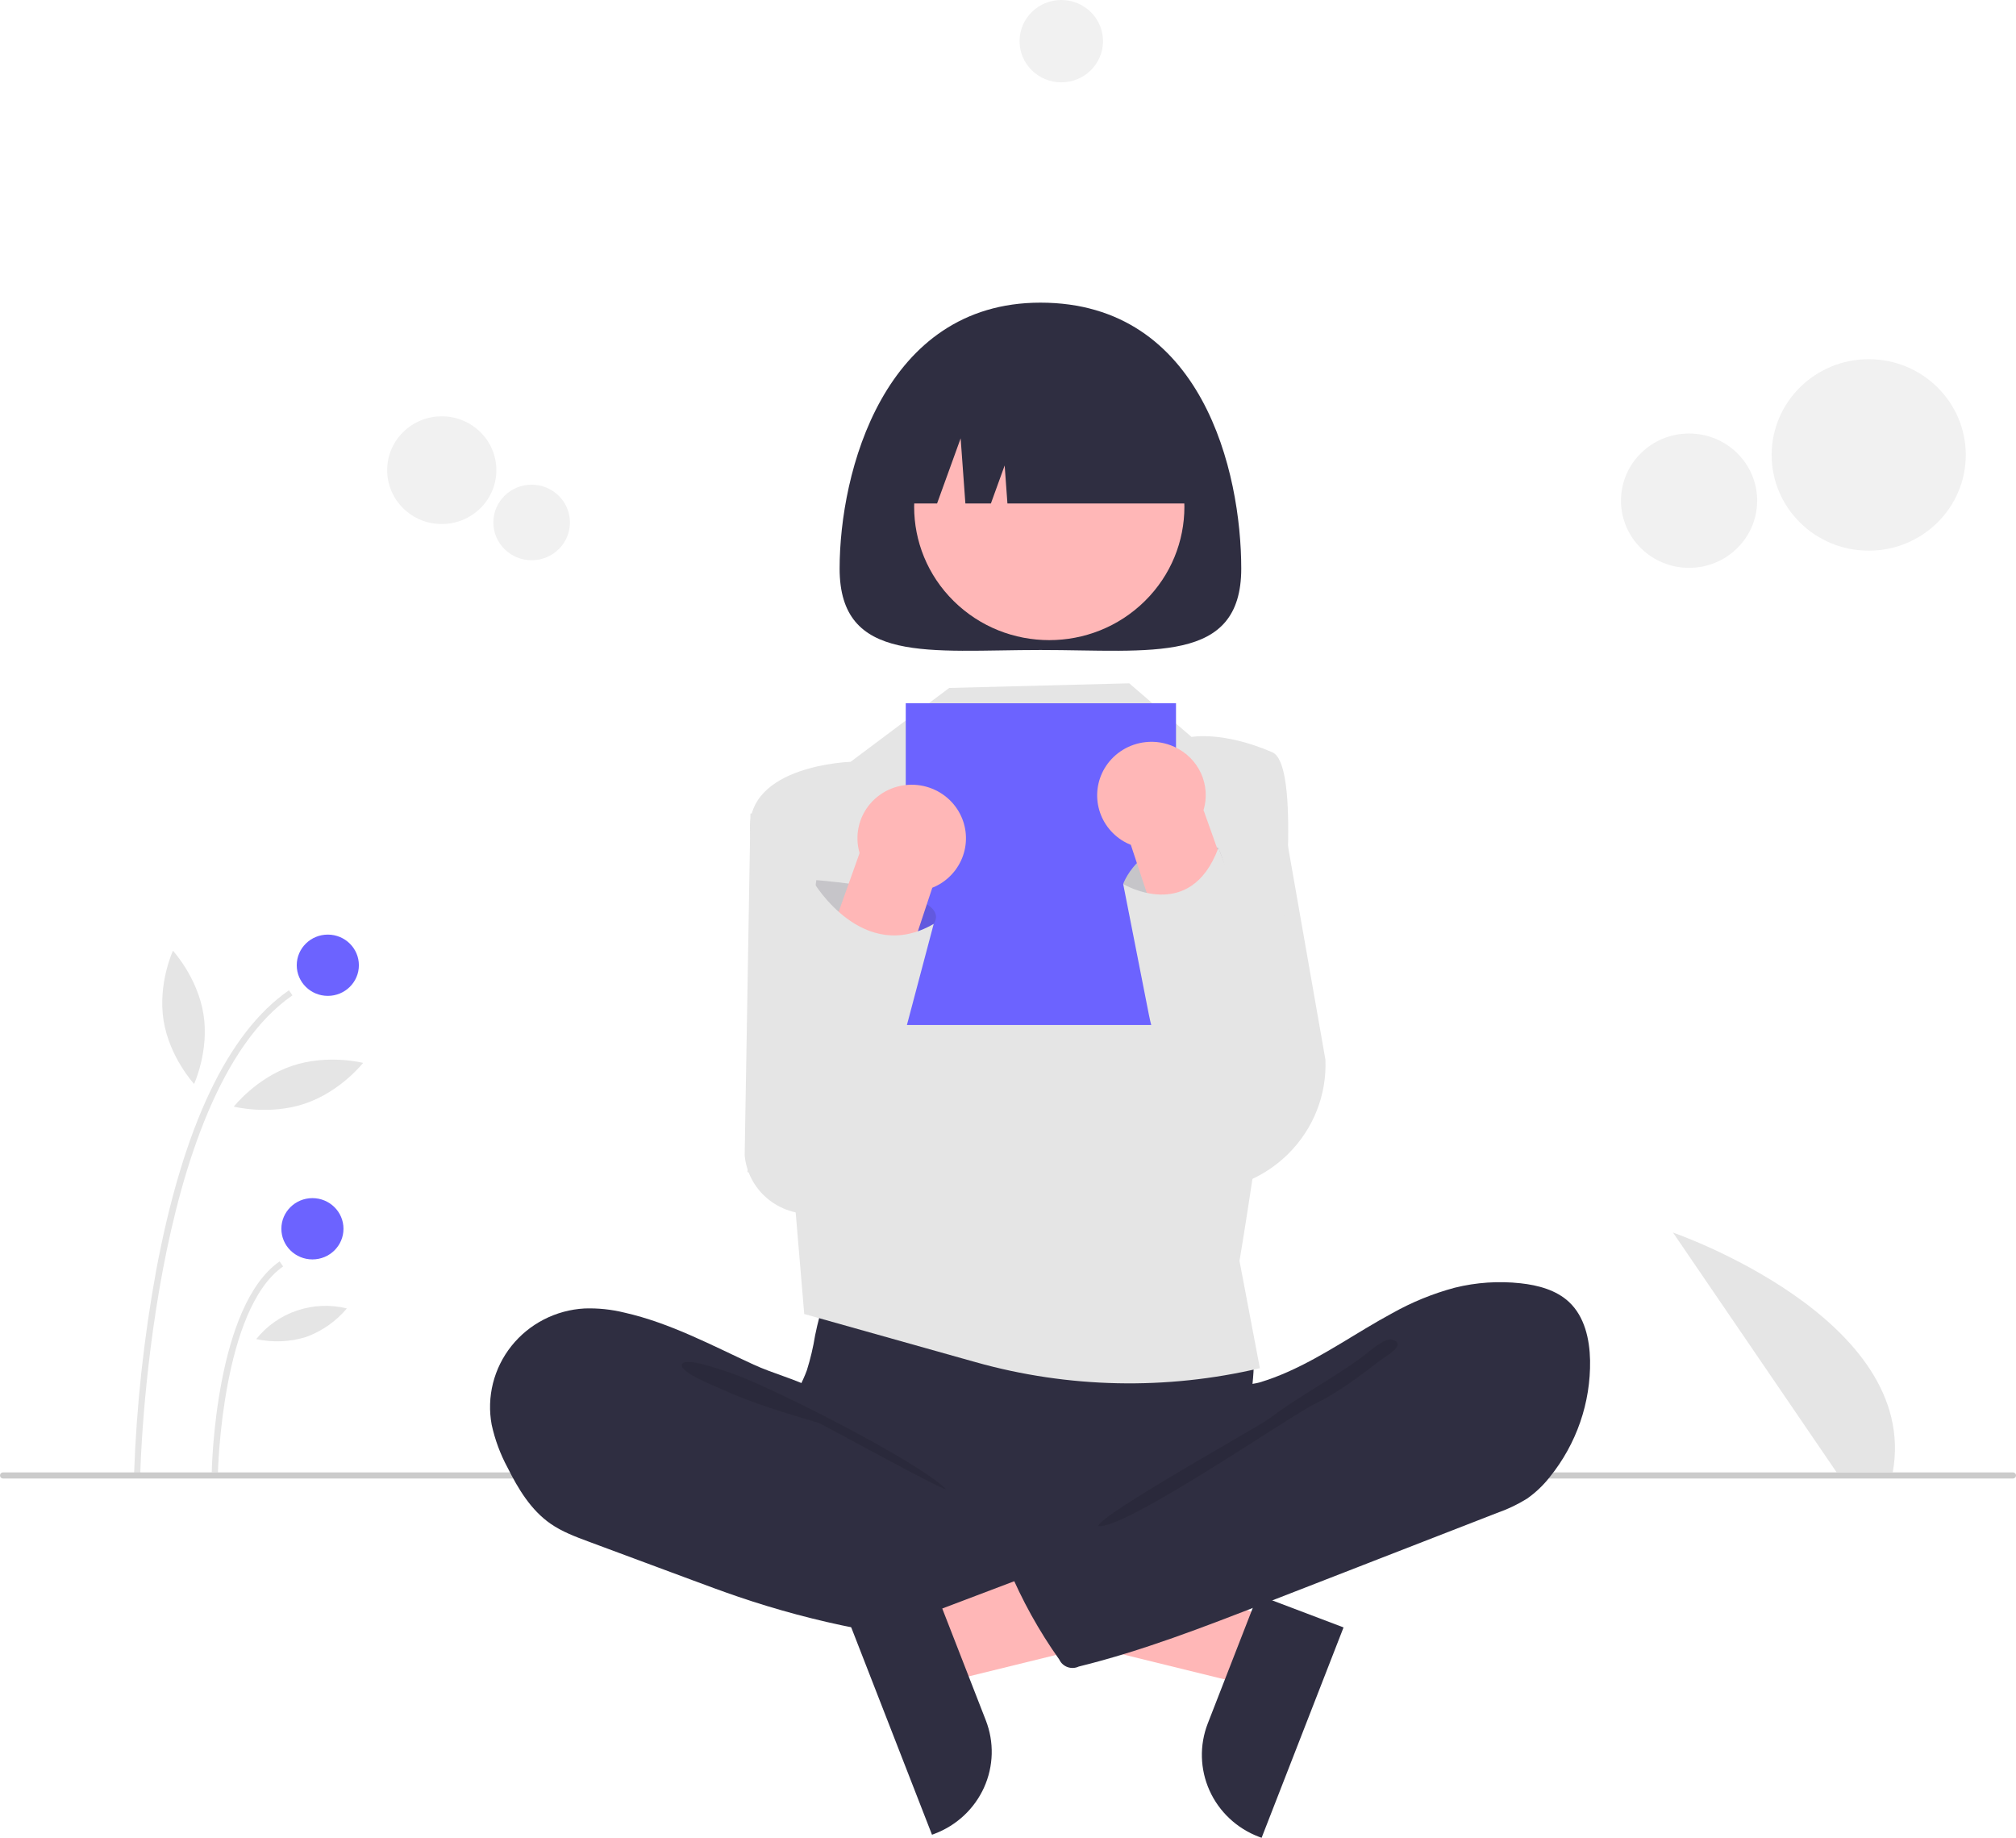 <svg width="113" height="103" viewBox="0 0 113 103" fill="none" xmlns="http://www.w3.org/2000/svg">
<g clip-path="url(#clip0_1112_373)">
<path d="M102.948 82.519L93.775 69.08C93.775 69.08 107.667 73.864 106.091 82.519H102.948Z" fill="#E5E5E5"/>
<path d="M7.863 82.609L7.515 82.602C7.65 78.783 8.063 74.978 8.751 71.218C10.257 63.167 12.761 57.879 16.194 55.502L16.393 55.783C8.375 61.336 7.867 82.396 7.863 82.609Z" fill="#E5E5E5"/>
<path d="M12.216 82.526L11.868 82.52C11.876 82.139 12.093 73.175 15.671 70.697L15.871 70.978C12.438 73.356 12.218 82.435 12.216 82.526Z" fill="#E5E5E5"/>
<path d="M18.375 55.814C19.336 55.814 20.116 55.045 20.116 54.097C20.116 53.148 19.336 52.38 18.375 52.38C17.413 52.38 16.633 53.148 16.633 54.097C16.633 55.045 17.413 55.814 18.375 55.814Z" fill="#6C63FF"/>
<path d="M17.512 70.584C18.474 70.584 19.253 69.815 19.253 68.866C19.253 67.918 18.474 67.149 17.512 67.149C16.551 67.149 15.771 67.918 15.771 68.866C15.771 69.815 16.551 70.584 17.512 70.584Z" fill="#6C63FF"/>
<path d="M11.405 56.844C11.732 58.905 10.879 60.749 10.879 60.749C10.879 60.749 9.496 59.251 9.168 57.189C8.841 55.128 9.694 53.284 9.694 53.284C9.694 53.284 11.077 54.782 11.405 56.844Z" fill="#E5E5E5"/>
<path d="M17.096 61.851C15.095 62.528 13.105 62.02 13.105 62.02C13.105 62.02 14.361 60.416 16.362 59.739C18.363 59.062 20.352 59.569 20.352 59.569C20.352 59.569 19.097 61.174 17.096 61.851Z" fill="#E5E5E5"/>
<path d="M17.16 74.93C16.255 75.211 15.29 75.252 14.363 75.049C14.952 74.31 15.744 73.755 16.645 73.45C17.547 73.145 18.518 73.104 19.442 73.331C18.837 74.052 18.05 74.603 17.16 74.93Z" fill="#E5E5E5"/>
<path d="M112.826 82.863H0.174C0.128 82.863 0.084 82.845 0.051 82.812C0.018 82.78 0 82.737 0 82.691C0 82.645 0.018 82.602 0.051 82.57C0.084 82.537 0.128 82.519 0.174 82.519H112.826C112.872 82.519 112.916 82.537 112.949 82.57C112.982 82.602 113 82.645 113 82.691C113 82.737 112.982 82.78 112.949 82.812C112.916 82.845 112.872 82.863 112.826 82.863Z" fill="#CBCBCB"/>
<path d="M71.35 90.78L69.926 94.437L54.948 90.757L57.05 85.36L71.35 90.78Z" fill="#FFB7B7"/>
<path d="M75.308 91.209L70.715 103L70.563 102.943C69.329 102.475 68.334 101.543 67.797 100.352C67.26 99.16 67.224 97.807 67.698 96.59L67.698 96.59L70.503 89.388L75.308 91.209Z" fill="#2F2E41"/>
<path d="M48.591 44.993L42.064 45.596L41.74 64.752C41.826 65.691 42.282 66.559 43.01 67.17C43.737 67.781 44.678 68.088 45.632 68.023L49.77 67.742L48.591 44.993Z" fill="#E5E5E5"/>
<path d="M71.602 44.05L67.136 43.994L66.871 66.755C67.858 66.787 68.841 66.619 69.76 66.26C70.677 65.901 71.511 65.36 72.207 64.669C72.903 63.978 73.448 63.154 73.807 62.246C74.166 61.339 74.332 60.369 74.293 59.395L71.602 44.05Z" fill="#E5E5E5"/>
<path d="M45.688 74.841C45.582 75.501 45.428 76.153 45.228 76.792C45.003 77.417 44.655 77.995 44.449 78.626C43.792 80.639 44.703 82.884 46.157 84.437C47.418 85.779 49.046 86.733 50.844 87.183C52.156 87.508 53.52 87.555 54.873 87.6C58.616 87.725 62.457 87.838 66.004 86.651C67.125 86.266 68.208 85.781 69.238 85.202C69.564 85.049 69.85 84.826 70.078 84.55C70.348 84.17 70.383 83.677 70.38 83.213C70.372 81.647 70.051 80.09 70.127 78.526C70.169 77.66 70.334 76.795 70.253 75.931C70.141 74.951 69.724 74.028 69.06 73.29C68.396 72.552 67.517 72.034 66.543 71.807C65.537 71.594 64.493 71.71 63.469 71.808C60.809 72.06 58.138 72.177 55.467 72.16C52.737 72.143 50.024 71.732 47.307 71.689C46.504 71.677 46.52 71.921 46.265 72.688C46.029 73.394 45.836 74.112 45.688 74.841Z" fill="#2F2E41"/>
<path d="M35.013 73.569C34.279 73.387 33.523 73.307 32.766 73.333C31.971 73.376 31.195 73.586 30.489 73.948C29.782 74.31 29.162 74.817 28.67 75.433C28.177 76.05 27.824 76.763 27.632 77.526C27.441 78.288 27.416 79.081 27.56 79.853C27.743 80.69 28.043 81.498 28.45 82.253C29.046 83.446 29.761 84.636 30.864 85.4C31.509 85.847 32.256 86.126 32.994 86.4L38.804 88.559C39.658 88.877 40.513 89.195 41.377 89.489C45.713 90.967 50.234 91.854 54.814 92.124C56.209 92.206 57.625 92.229 58.986 91.915C59.309 91.841 59.654 91.73 59.841 91.46C59.952 91.27 60.017 91.057 60.032 90.838L60.389 88.369C60.44 88.022 60.488 87.656 60.359 87.329C60.195 86.914 59.785 86.653 59.393 86.431C55.574 84.267 51.114 83.073 47.899 80.104C47.142 79.405 46.508 78.296 45.589 77.821C44.546 77.283 43.318 76.975 42.24 76.479C39.883 75.394 37.567 74.148 35.013 73.569Z" fill="#2F2E41"/>
<path opacity="0.1" d="M40.813 76.897C42.867 77.531 51.537 81.928 53.023 83.464C52.824 83.535 46.065 79.799 45.863 79.739C44.019 79.193 42.166 78.644 40.415 77.845C40.063 77.684 38.127 76.929 38.215 76.491C38.313 75.996 40.449 76.784 40.813 76.897Z" fill="black"/>
<path d="M53.207 38.555L47.678 42.696C47.678 42.696 41.843 42.876 42.041 46.554C42.238 50.233 44.573 67.65 44.573 67.65L45.079 73.643L54.689 76.344C59.882 77.803 65.367 77.919 70.618 76.68L69.476 70.668C69.476 70.668 74.1 43.364 71.315 42.161C68.529 40.959 66.788 41.303 66.788 41.303L63.296 38.297L53.207 38.555Z" fill="#E5E5E5"/>
<path d="M69.574 31.866C69.574 37.242 64.534 36.429 58.318 36.429C52.102 36.429 47.062 37.242 47.062 31.866C47.062 26.491 49.524 16.962 58.318 16.962C67.415 16.962 69.574 26.491 69.574 31.866Z" fill="#2F2E41"/>
<path d="M64.169 33.688C67.127 30.771 67.127 26.041 64.169 23.123C61.211 20.206 56.415 20.206 53.458 23.123C50.5 26.041 50.5 30.771 53.458 33.688C56.415 36.606 61.211 36.606 64.169 33.688Z" fill="#FFB7B7"/>
<path d="M49.529 28.216H52.525L53.846 24.567L54.111 28.216H55.542L56.313 26.087L56.468 28.216H67.107C67.107 26.119 66.262 24.108 64.758 22.625C63.255 21.141 61.215 20.308 59.089 20.308H57.547C55.42 20.308 53.381 21.141 51.877 22.625C50.374 24.108 49.529 26.119 49.529 28.216Z" fill="#2F2E41"/>
<path d="M65.917 39.414H50.769V57.446H65.917V39.414Z" fill="#6C63FF"/>
<path d="M51.604 90.608L53.029 94.265L68.007 90.586L65.904 85.189L51.604 90.608Z" fill="#FFB7B7"/>
<path d="M52.451 89.216L55.257 96.418L55.257 96.418C55.731 97.636 55.695 98.989 55.158 100.18C54.62 101.371 53.625 102.303 52.391 102.771L52.24 102.828L47.647 91.037L52.451 89.216Z" fill="#2F2E41"/>
<path d="M81.544 72.169C82.747 71.871 83.994 71.787 85.227 71.921C86.212 72.028 87.227 72.298 87.946 72.97C88.821 73.789 89.102 75.054 89.126 76.243C89.164 78.612 88.368 80.92 86.872 82.774C86.507 83.243 86.073 83.655 85.584 83.997C85.057 84.323 84.495 84.59 83.908 84.794L70.897 89.856C67.474 91.187 64.039 92.523 60.468 93.401C60.274 93.493 60.051 93.506 59.847 93.436C59.644 93.366 59.477 93.219 59.383 93.027C59.38 93.022 59.377 93.016 59.375 93.01C58.235 91.404 57.278 89.678 56.523 87.865C56.487 87.821 56.463 87.77 56.451 87.716C56.44 87.661 56.441 87.605 56.457 87.551C56.472 87.498 56.5 87.448 56.539 87.408C56.577 87.367 56.625 87.336 56.678 87.318L65.881 82.102C66.54 81.729 67.207 81.35 67.754 80.829C68.152 80.449 68.478 80.002 68.716 79.509C68.907 79.116 68.925 78.189 69.168 77.898C69.407 77.614 70.223 77.591 70.6 77.479C71.132 77.318 71.652 77.124 72.159 76.898C74.217 75.99 76.05 74.67 78.024 73.606C79.131 72.982 80.313 72.499 81.544 72.169Z" fill="#2F2E41"/>
<path opacity="0.1" d="M76.326 76.064C74.745 77.235 72.698 78.312 71.131 79.514C70.596 79.924 61.681 84.868 61.555 85.525C63.017 85.768 72.329 79.342 73.662 78.7C74.994 78.059 76.175 77.155 77.346 76.257C77.644 76.029 78.908 75.341 78.052 75.085C77.57 74.942 76.683 75.83 76.326 76.064Z" fill="black"/>
<path d="M104.745 30.863C107.749 30.863 110.185 28.461 110.185 25.497C110.185 22.533 107.749 20.131 104.745 20.131C101.74 20.131 99.304 22.533 99.304 25.497C99.304 28.461 101.74 30.863 104.745 30.863Z" fill="#F1F1F1"/>
<path d="M94.675 31.825C96.783 31.825 98.492 30.139 98.492 28.06C98.492 25.981 96.783 24.296 94.675 24.296C92.567 24.296 90.859 25.981 90.859 28.06C90.859 30.139 92.567 31.825 94.675 31.825Z" fill="#F1F1F1"/>
<path d="M24.761 29.369C26.451 29.369 27.822 28.018 27.822 26.351C27.822 24.683 26.451 23.332 24.761 23.332C23.071 23.332 21.701 24.683 21.701 26.351C21.701 28.018 23.071 29.369 24.761 29.369Z" fill="#F1F1F1"/>
<path d="M29.8 31.399C30.985 31.399 31.946 30.451 31.946 29.281C31.946 28.112 30.985 27.164 29.8 27.164C28.614 27.164 27.653 28.112 27.653 29.281C27.653 30.451 28.614 31.399 29.8 31.399Z" fill="#F1F1F1"/>
<path d="M59.487 4.615C60.779 4.615 61.826 3.582 61.826 2.307C61.826 1.033 60.779 0 59.487 0C58.195 0 57.148 1.033 57.148 2.307C57.148 3.582 58.195 4.615 59.487 4.615Z" fill="#F1F1F1"/>
<path opacity="0.17" d="M45.546 50.92L45.755 49.328C45.755 49.328 53.555 49.889 52.336 51.779C51.117 53.668 48.158 53.84 48.158 53.84L45.546 50.92Z" fill="#2F2E41"/>
<path d="M51.434 43.998C51.88 44.046 52.311 44.192 52.694 44.424C53.077 44.656 53.403 44.968 53.649 45.34C53.873 45.678 54.026 46.058 54.097 46.456C54.169 46.854 54.158 47.263 54.066 47.657C53.974 48.051 53.801 48.422 53.56 48.749C53.318 49.076 53.012 49.351 52.66 49.558C52.531 49.633 52.396 49.698 52.257 49.753L47.462 64.218C47.323 64.504 47.129 64.759 46.889 64.97C46.65 65.181 46.37 65.343 46.067 65.447C45.764 65.551 45.443 65.595 45.123 65.577C44.802 65.558 44.489 65.477 44.2 65.338C43.911 65.2 43.654 65.007 43.441 64.769C43.228 64.532 43.066 64.256 42.962 63.956C42.858 63.657 42.815 63.34 42.836 63.024C42.856 62.708 42.94 62.399 43.082 62.115L48.181 47.811C48.042 47.337 48.024 46.838 48.127 46.356C48.231 45.874 48.453 45.424 48.775 45.047C49.096 44.67 49.507 44.377 49.971 44.194C50.435 44.011 50.937 43.944 51.434 43.998Z" fill="#FFB7B7"/>
<path d="M45.617 49.464C45.617 49.464 48.365 54.093 52.336 51.779L48.487 66.307H45.244L41.889 65.689L42.829 59.687L45.617 49.464Z" fill="#E5E5E5"/>
<path d="M65.233 52.628L62.957 49.546C62.957 49.546 64.051 46.35 68.292 47.519C68.292 47.519 70.991 53.477 65.233 52.628Z" fill="#E5E5E5"/>
<path opacity="0.17" d="M65.233 52.628L62.957 49.546C62.957 49.546 64.051 46.35 68.292 47.519C68.292 47.519 70.991 53.477 65.233 52.628Z" fill="#2F2E41"/>
<path d="M65.836 41.861C66.492 42.162 67.017 42.685 67.316 43.336C67.614 43.987 67.665 44.721 67.461 45.406L72.56 59.711C72.702 59.995 72.785 60.303 72.806 60.619C72.827 60.935 72.784 61.252 72.68 61.552C72.576 61.851 72.413 62.128 72.201 62.365C71.988 62.602 71.73 62.796 71.442 62.934C71.153 63.073 70.84 63.154 70.519 63.173C70.199 63.191 69.878 63.147 69.575 63.043C69.271 62.939 68.992 62.777 68.753 62.566C68.513 62.355 68.319 62.099 68.18 61.814L63.385 47.349C63.246 47.294 63.111 47.229 62.982 47.154C62.63 46.947 62.324 46.671 62.082 46.345C61.84 46.018 61.668 45.646 61.576 45.252C61.483 44.858 61.473 44.45 61.544 44.052C61.616 43.654 61.768 43.274 61.992 42.935C62.239 42.564 62.565 42.251 62.948 42.019C63.331 41.787 63.761 41.642 64.208 41.593C64.765 41.531 65.329 41.624 65.836 41.861Z" fill="#FFB7B7"/>
<path d="M62.957 49.546C62.957 49.546 66.712 51.793 68.292 47.519L73.583 61.26L72.011 63.972L71.784 63.99C70.846 64.068 69.903 63.919 69.036 63.558C68.169 63.196 67.404 62.632 66.807 61.915C65.589 60.452 64.759 58.712 64.394 56.853L62.957 49.546Z" fill="#E5E5E5"/>
</g>
<defs>
<clipPath id="clip0_1112_373">
<rect width="113" height="103" fill="white"/>
</clipPath>
</defs>
</svg>
